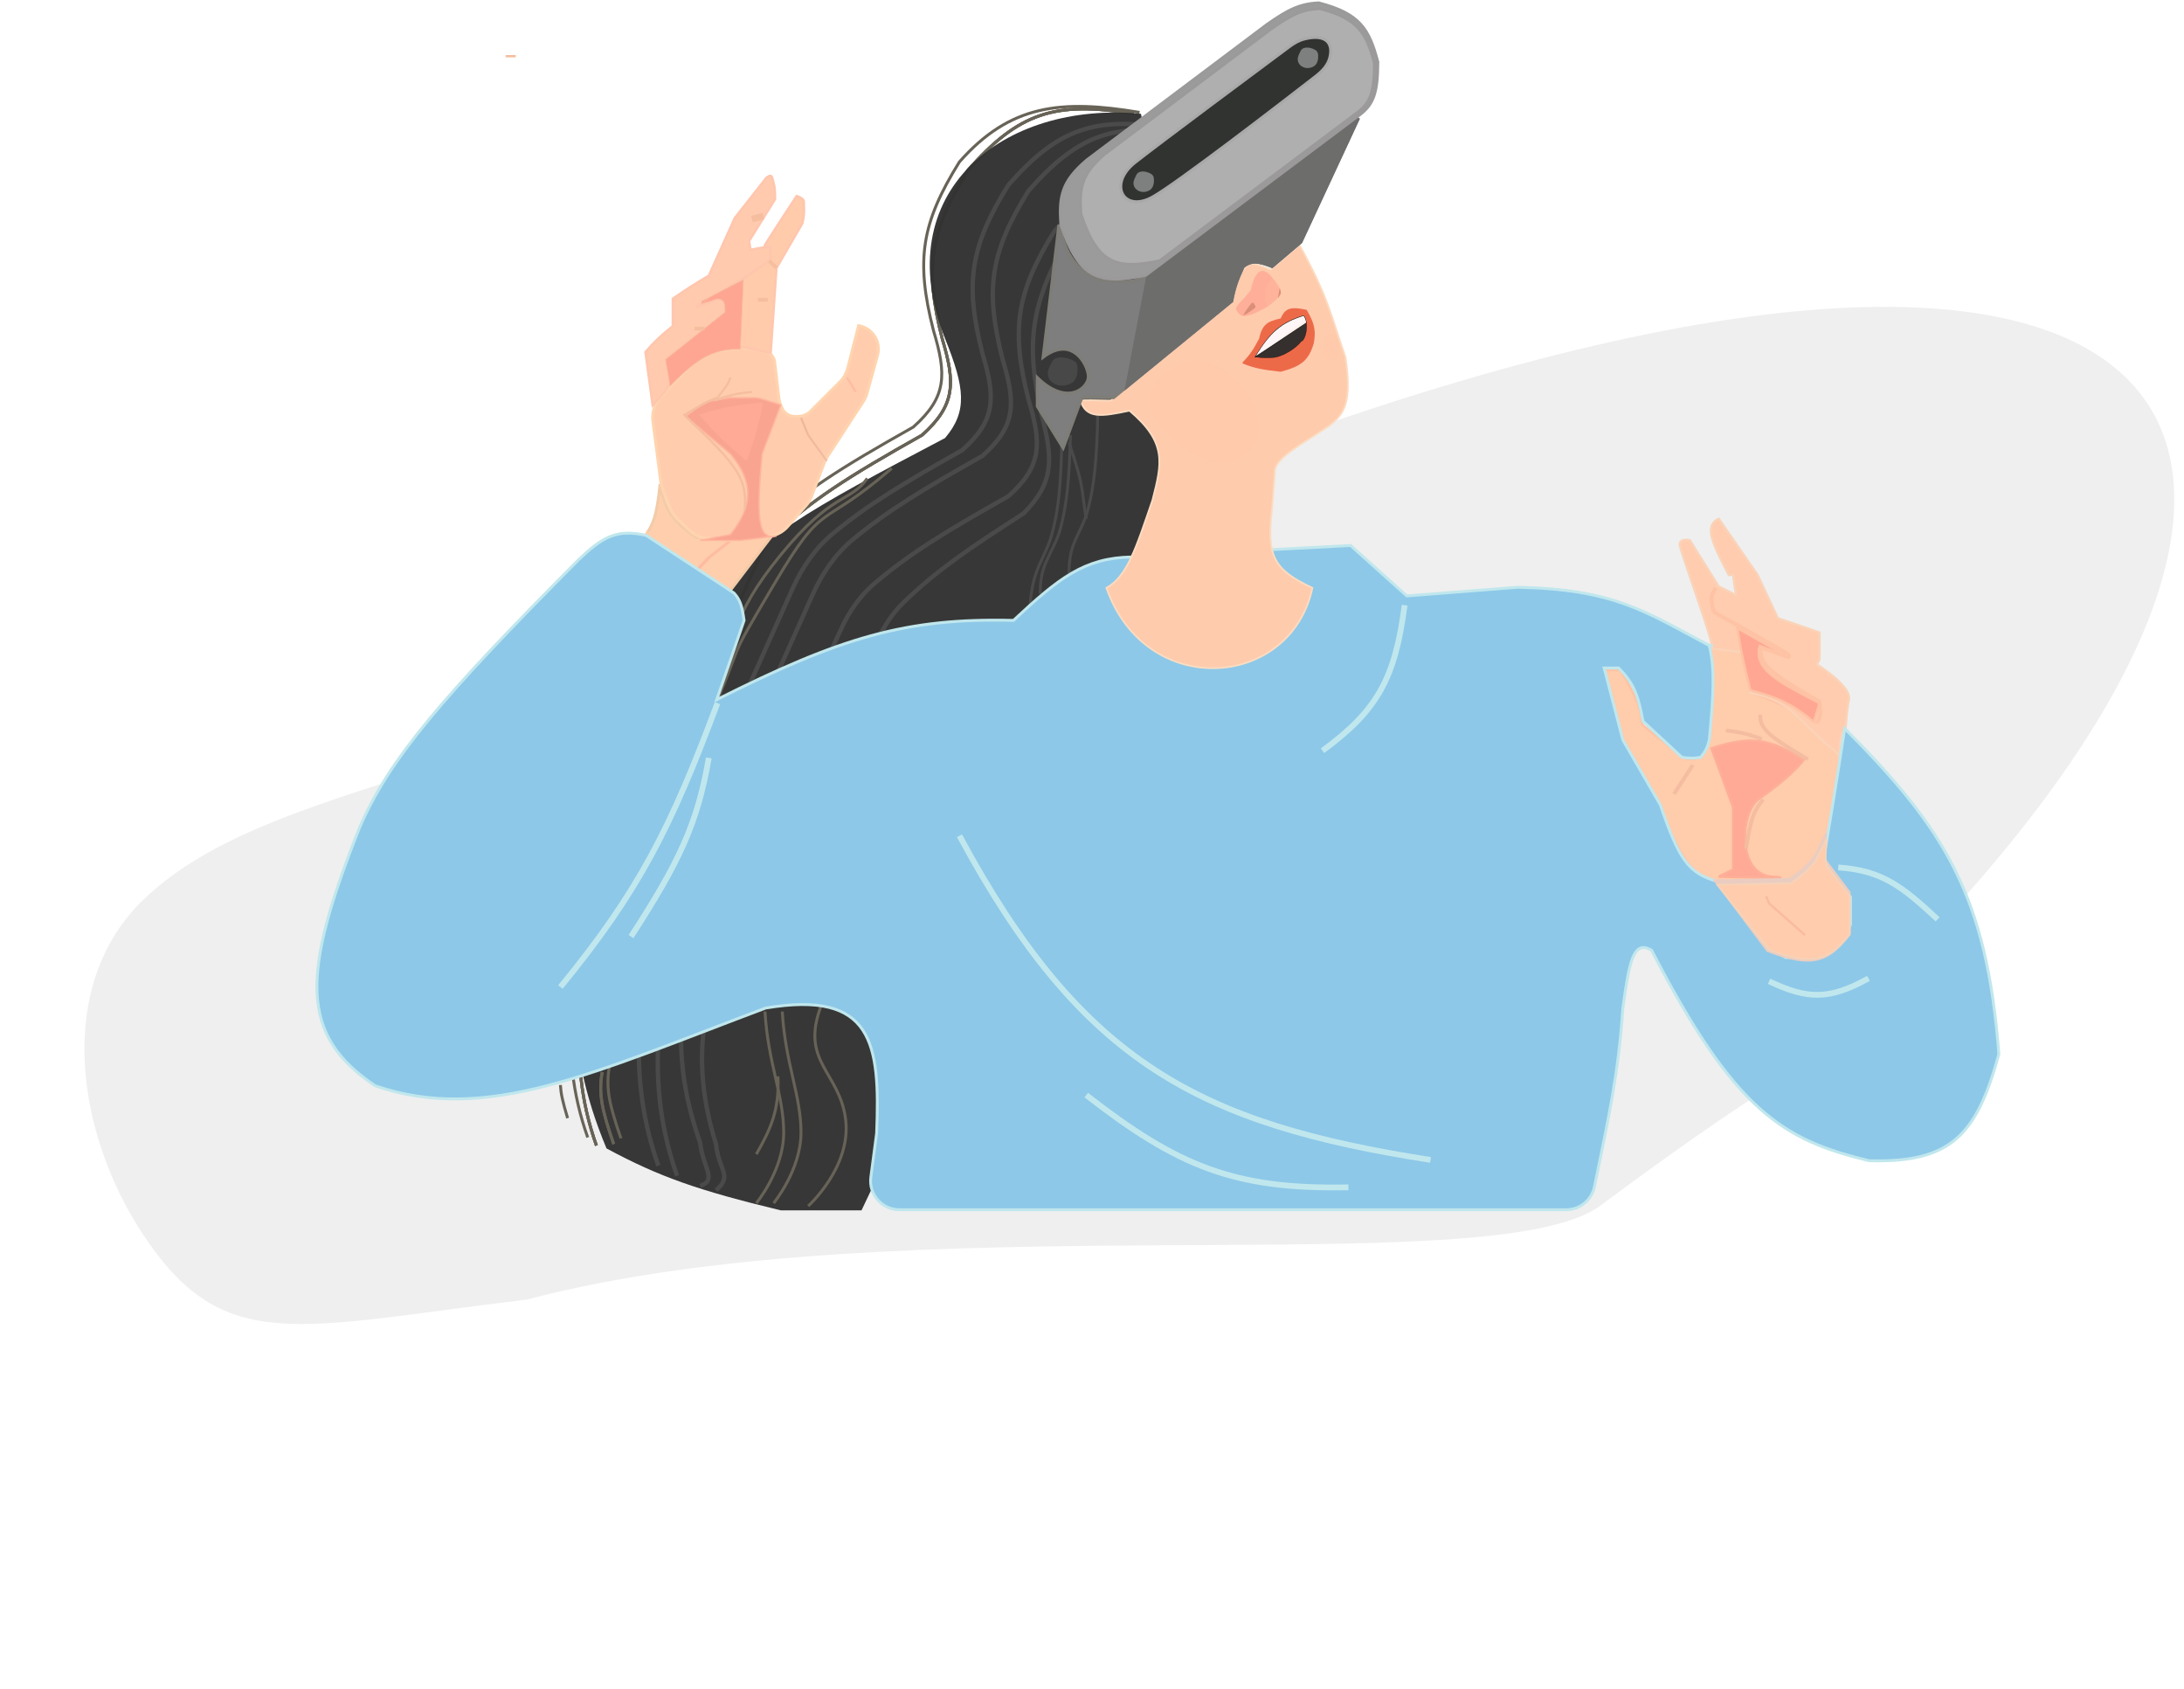 <?xml version="1.0" encoding="UTF-8" standalone="no"?><svg width='758' height='586' viewBox='0 0 758 586' fill='none' xmlns='http://www.w3.org/2000/svg'>
<path d='M379.229 177.857C192.8 269.762 96.34 267.482 49.84 312.127C18.992 341.743 26.158 392.936 49.786 428.579C77.738 470.747 103.235 460.494 182.847 450.954C313.057 416.57 518.269 445.95 555.424 418.357C688.205 319.748 615.095 400.054 671.056 323.036C842.038 140.507 753.47 23.946 379.229 177.857Z' fill='#D9D9D9' fill-opacity='0.42'/>
<path d='M393.5 39.5C366.196 34.924 353.558 39.089 336 59C322.816 80.242 320.746 93.026 327 117.5C331.566 132.723 331.735 140.557 320 151C294.581 165.322 281.526 173.388 266 188C226.688 277.408 185.319 336.557 207 397.5' stroke='#686357' stroke-width='1.013'/>
<path d='M393.5 39.5C366.196 34.924 353.558 39.089 336 59C322.816 80.242 320.746 93.026 327 117.5C331.566 132.723 331.735 140.557 320 151C294.581 165.322 281.526 173.388 266 188C226.688 277.408 185.319 336.557 207 397.5' stroke='#686357' stroke-width='1.013'/>
<path d='M393.5 39.5C366.196 34.924 353.558 39.089 336 59C322.816 80.242 320.746 93.026 327 117.5C331.566 132.723 331.735 140.557 320 151C294.581 165.322 281.526 173.388 266 188C226.688 277.408 185.319 336.557 207 397.5' stroke='#686357' stroke-width='1.013'/>
<path d='M395.5 39C368.196 34.424 350.534 36.277 332.977 56.187C319.792 77.429 317.723 90.214 323.977 114.687C328.543 129.911 328.712 137.744 316.977 148.187C291.557 162.51 278.502 170.575 262.977 185.187C223.665 274.596 182.295 333.744 203.977 394.687' stroke='#686357' stroke-width='1.013'/>
<path d='M328 117.5C307.846 66.719 348.25 34.896 396 39.5L420.5 164L299 420H271C242.393 413.081 228.912 408.441 210.5 398.5C178.732 322.773 223.821 280.524 253.5 205C257.501 189.451 281.96 176.175 328 152C335.863 142.702 334.89 134.63 328 117.5Z' fill='#323232' fill-opacity='0.97'/>
<path d='M407.477 44.687C380.172 40.111 367.534 44.277 349.977 64.187C336.792 85.429 334.723 98.214 340.977 122.687C345.543 137.911 345.712 145.744 333.977 156.187C313.644 167.643 301.223 175.096 289.12 185.099C282.91 190.231 278.305 197.008 275.028 204.368C237.904 287.746 207.734 346.131 228.5 404.5' stroke='#494A49' stroke-width='1.5'/>
<path d='M414.477 46.687C387.172 42.111 374.534 46.277 356.977 66.187C343.792 87.429 341.723 100.214 347.977 124.687C352.543 139.911 352.712 147.744 340.977 158.187C320.644 169.643 308.223 177.096 296.12 187.099C289.91 192.231 285.305 199.007 282.029 206.367C244.865 289.866 214.234 349.63 235 408' stroke='#494A49' stroke-width='1.5'/>
<path d='M421 64.716C396.58 60.062 385.278 64.299 369.575 84.553C357.784 106.162 355.934 119.167 361.526 144.063C365.61 159.549 365.761 167.518 355.266 178.141C336.302 190.295 325.033 198.02 313.758 208.875C309.151 213.31 305.811 218.868 303.386 224.785C268.999 308.68 229.764 337.099 248.5 397C249.346 405.968 254.5 408 248.5 413' stroke='#494A49' stroke-width='1.5'/>
<path d='M301 166C295 174.5 289 170.5 271 192.5C253 214.5 256.269 220.594 243 250' stroke='#686357' stroke-width='1.013'/>
<path d='M309.5 162.5C284 184.5 286.5 172.5 268.5 203C250.5 233.5 260.227 217.299 245.5 251' stroke='#686357' stroke-width='1.013'/>
<path d='M209 372C207.612 379.812 209.11 385.696 213 397' stroke='#686357' stroke-width='1.013'/>
<path d='M423.476 60.687C396.172 56.111 383.534 60.277 365.976 80.187C352.792 101.429 350.723 114.214 356.977 138.687C361.543 153.911 361.712 161.744 349.977 172.187C328.77 184.136 316.169 191.73 303.559 202.404C298.435 206.741 294.595 212.377 291.818 218.49C254.233 301.243 222.086 337.715 243 396.5C243.946 405.316 249.086 409.457 243 411.5' stroke='#494A49' stroke-width='1.5'/>
<path d='M209 372C207.612 379.812 209.11 385.696 213 397' stroke='#686357' stroke-width='1.013'/>
<path d='M211.507 370C210.12 377.812 211.618 383.696 215.507 395' stroke='#686357' stroke-width='1.013'/>
<path d='M271.5 351C272.518 368.869 278 380 278 393C278 406 268.5 417.5 268.5 417.5' stroke='#686357' stroke-width='1.013'/>
<path d='M265.5 351C266.518 368.869 272 380 272 393C272 406 262.5 417.5 262.5 417.5' stroke='#686357' stroke-width='1.013'/>
<path d='M285 349C277.5 368.5 291.5 372 293.5 388.5C295.5 405 280.5 418.5 280.5 418.5' stroke='#686357' stroke-width='1.013'/>
<path d='M270 373.5C270.53 384.892 267.641 391.552 262.5 400.5' stroke='#686357' stroke-width='1.013'/>
<path d='M371.5 151C371.158 166.345 370.252 175.22 367.964 183.695C366.821 187.928 364.434 191.69 362.756 195.741C361.533 198.69 361.086 201.667 361 206' stroke='#494A49' stroke-width='1.013'/>
<path d='M381 144C380.672 159.442 379.8 168.332 377.591 176.855C376.522 180.976 374.3 184.679 372.716 188.631C371.519 191.617 371.083 194.614 371 199' stroke='#494A49' stroke-width='1.013'/>
<path d='M371 153.5C376.5 170 375 168 377 180' stroke='#494A49' stroke-width='1.013'/>
<path d='M368.5 154C368.159 169.286 367.259 177.514 364.99 185.702C363.819 189.928 361.535 193.756 359.967 197.851C358.34 202.1 357.593 206.79 357.5 211.5' stroke='#494A49' stroke-width='1.013'/>
<path d='M224.589 208C218.135 199.928 218.816 194.795 224.589 185C226.357 182 227.875 180.118 229.089 168C230.678 177.03 233.563 181.001 241.589 186.5C255.931 186.651 261.722 186.305 268.589 185L251.089 208C240.738 214.254 234.94 214.152 224.589 208Z' fill='#FFCFAD' stroke='#F3CBA8'/>
<path d='M224.589 207.96C218.135 199.888 218.816 194.755 224.589 184.96L236 212.5C232.552 212.091 228.98 210.57 224.589 207.96Z' fill='#FFC9B0' stroke='#FFCCAC'/>
<path d='M253 188L246 193.5L237 203' stroke='#F9B39A' stroke-width='0.5'/>
<path d='M252.5 188L245.5 193.5L237 202.5' stroke='#FFBFA5' stroke-width='0.5'/>
<path d='M253.5 188L246.5 193.5L238 202.5' stroke='#FFBFA5' stroke-width='0.5'/>
<path d='M226.589 146.041L229.337 167.246C229.445 168.079 229.658 168.895 229.97 169.674L232.682 176.456C233.221 177.802 234.046 179.016 235.101 180.012L239.458 184.127C241.404 185.965 244.006 186.946 246.681 186.851L266.179 186.154C268.936 186.056 271.53 184.822 273.347 182.746L279.814 175.355C280.598 174.459 281.216 173.43 281.639 172.317L286.118 160.507C286.372 159.838 286.697 159.197 287.088 158.597L299.655 139.298C300.215 138.438 300.639 137.496 300.913 136.507L304.568 123.294C305.868 118.593 302.811 113.802 298 113L294.181 127.852C293.735 129.586 292.832 131.168 291.567 132.433L281.311 142.689C281.104 142.896 280.883 143.088 280.649 143.264C279.578 144.066 278.277 144.5 276.939 144.5H275.845C274.965 144.5 274.101 144.261 273.347 143.808C272.471 143.283 271.784 142.495 271.381 141.557L270.964 140.583C270.656 139.865 270.454 139.106 270.362 138.33L268.855 125.521C268.645 123.731 267.277 122.296 265.5 122L259.149 120.809C258.057 120.604 256.939 120.583 255.841 120.746L247.269 122.016C245.146 122.33 243.181 123.319 241.663 124.837L234.5 132L229.053 138.088C227.115 140.254 226.215 143.158 226.589 146.041Z' fill='#FFCDAE' stroke='#FFD4AF'/>
<path d='M271 140.5L264.5 157.5C262.54 178.809 263.056 186.202 268.106 186.167L269.5 186C269.001 186.107 268.537 186.164 268.106 186.167L257 187.5H243L253.5 185.5C261.716 175.269 261.351 166.785 253.5 157.5L238 144.5L242.516 141.026C243.819 140.024 245.348 139.359 246.969 139.088L253.5 138H261.474C262.485 138 263.491 138.153 264.457 138.455L271 140.5Z' fill='#F9A491' stroke='#FFB59D' stroke-width='0.5'/>
<path d='M264.5 140C255.437 140.758 250.714 141.61 243 144C249.621 151.402 253.062 154.568 259 159.5C261.922 151.717 263.093 147.456 264.5 140Z' fill='#FFAA96' stroke='#FFAA96' stroke-width='0.5'/>
<path d='M261 136C255.756 136.498 252.911 137.141 248 139' stroke='#F5BE9F' stroke-width='0.8'/>
<path d='M265 121.5C261 120 260.5 119 257 120.5' stroke='#F5BE9F' stroke-width='0.8'/>
<path d='M231 126H227.5' stroke='#F5BE9F' stroke-width='0.2'/>
<path d='M253.5 131C252.602 133.848 251.26 134.991 249 138C244.906 139.376 242.149 141.271 237.5 144C257.012 162.569 259.089 166.049 258.5 177' stroke='#F5BE9F' stroke-width='0.8'/>
<path d='M294 131L297 136' stroke='#FFBCA4' stroke-width='0.8'/>
<path d='M278 145L280.5 151L287 160' stroke='url(#paint0_linear_31_10)' stroke-width='0.7'/>
<path d='M224 122.149L226.5 140.649C230.745 136.086 232.347 134.118 232.5 132.649L231.5 124.149C235.429 121.251 237.845 119.436 243.5 115C248.874 110.779 252 108.5 251.5 107.649C251.718 105.112 251.409 104.111 249.5 103.649L242 106.649V106L247.5 103.129L267 90.649C268.06 87.855 268.489 86.385 266 85.649L260.5 86.649L260 83.649L269 69.149C268.964 66.534 269.102 65.209 268 61.649C267.638 60.809 267.225 60.758 266 61.649L255 75.649L246 95.649C241.293 98.423 238.576 100.134 233.5 103.649V113.149C228.972 116.753 227.004 118.712 224 122.149Z' fill='#FFCAAE' stroke='#FFC6AE' stroke-width='0.8'/>
<path d='M276.5 68C276.5 68 266 84 265.5 85C265 86 266.799 85.592 267.5 85.5C267.511 88.149 267.508 88.927 267.5 90L258 97L256 120L267.5 122.5L269.5 93L278.5 77.5C279.05 75.095 279.179 73.58 279 70.5C279.097 69.408 278.77 68.839 276.5 68Z' fill='#FFCBAB' stroke='#FFC6AE' stroke-width='0.8'/>
<path d='M263 104H266.5' stroke='#F5BE9F' stroke-width='1.3'/>
<path d='M267 90.5L269.5 93' stroke='#F5BE9F' stroke-width='1.3'/>
<path d='M258 97L256.941 121.153C248.471 121.153 242.902 123.196 232.588 134L231 124.75L251.647 108.306C251.653 105.398 251.542 103.89 249 103.681L243.5 105.5V104.5L246.5 103L258 97Z' fill='#FFA693'/>
<path d='M243.5 105.5L249 103.681C251.542 103.89 251.653 105.398 251.647 108.306L231 124.75L232.588 134C242.902 123.196 248.471 121.153 256.941 121.153L258 97L246.5 103M243.5 105.5V104.5L246.5 103M243.5 105.5L246.5 103' stroke='#F5BE9F' stroke-width='0.2'/>
<path d='M261 76L265 75' stroke='#F5BE9F' stroke-width='2.3'/>
<path d='M241 114H244.5' stroke='#F5BE9F' stroke-width='1.3'/>
<path d='M194.5 376.5C194.696 379.516 195.171 381.9 197 388' stroke='#686357' stroke-width='1.013'/>
<path d='M605.327 226L591.5 223.5C591.261 238.194 594.723 246.396 593 254C592.103 260.765 590.734 264.894 584.327 263L570 251.5L569.996 251.47C569.276 245.996 568.903 243.159 562.327 232.5H557.5C554 232.5 561.956 250.334 563.827 258.5L575.327 278.5C583.322 298.078 587.812 304.182 595.827 307C604.449 306.759 609.812 306.685 623.327 307C628.827 300.434 631.291 297.02 634.327 291.5L639.327 263C631.144 252.01 625.295 246.557 608.327 240.5L605.327 226Z' fill='#FFCCAC' stroke='#FEC2A4' stroke-width='0.8'/>
<path d='M626 263.707C614.469 256.331 607.521 255.103 594 259.707L601.5 280.207V301.707L596.5 304.207C596.5 304.207 627.198 305.121 615 304.207C602.802 303.293 603.868 281.83 610.5 277.207C617.132 272.584 623.102 267.552 626 263.707Z' fill='#FFA997' stroke='#FEAF98' stroke-width='0.8'/>
<path d='M599 253.5C604.454 254.067 607.123 254.795 611.5 256.5' stroke='#F4BCA0' stroke-width='1.3'/>
<path d='M611 248C610.225 253.297 616.543 256.973 627.5 263.5' stroke='#F4BCA0' stroke-width='1.3'/>
<path d='M587.5 265.5L581 275.5' stroke='#F4BCA0' stroke-width='1.3'/>
<path d='M612 277.5C608.399 281.268 607.366 285.631 606 294.5' stroke='#F4BCA0' stroke-width='1.3'/>
<path d='M594.176 225.023C594.135 225.057 594.077 225.05 594 225L594.176 225.023C595.341 224.082 583.164 191.432 583.005 189C582.84 186.481 587.174 187.593 586.505 187.5L596.505 203.5L602.505 206.5L601.505 199.5H600.005C594.255 188.465 591.354 182.531 596.505 180L610.005 199.5L617.005 214.5L631.505 219.5V226.5C631.505 229.5 631.505 229 630.5 230.5C640.68 237.246 642.524 241.202 641.505 243.5C641.004 247.057 640.775 249.125 640.505 253C638.55 254.056 638.375 258.598 638.5 262.5C636.113 259.354 633.537 258.425 630.005 254.5C622.262 247.519 619.201 242.389 607.505 240.5L605.5 226.5L594.176 225.023Z' fill='#FFCCAF'/>
<path d='M594 225C596.224 226.447 583.169 191.519 583.005 189C582.84 186.481 587.174 187.593 586.505 187.5L596.505 203.5L602.505 206.5L601.505 199.5H600.005C594.255 188.465 591.354 182.531 596.505 180L610.005 199.5L617.005 214.5L631.505 219.5C631.505 223.5 631.505 226.5 631.505 226.5C631.505 229.5 631.505 229 630.5 230.5C640.68 237.246 642.524 241.202 641.505 243.5C641.004 247.057 640.775 249.125 640.505 253C638.55 254.056 638.375 258.598 638.5 262.5C636.113 259.354 633.537 258.425 630.005 254.5C622.262 247.519 619.201 242.389 607.505 240.5L605.5 226.5L594 225Z' stroke='#FAD3B8' stroke-width='0.8'/>
<path d='M607.5 239.5C605.091 230.112 604.137 225.45 603 218L619 227L610.5 225C609.318 232.646 617.443 236.721 631.5 244L629.5 250.5C621.953 244.115 616.948 242.083 607.5 239.5Z' fill='#FFA792' stroke='#FEC2A4' stroke-width='0.8'/>
<path d='M595.5 204C593.804 206.579 593.477 208.331 595 212.5C595 212.5 619.5 226 620.5 227C621.5 228 620.5 228 620.5 228L611 224.5C610.785 230.465 614.477 232.757 620.5 237L631.5 243.5C631.996 247.158 631.968 248.957 630.5 251' stroke='#FEC2A4' stroke-width='1.3'/>
<path d='M200.749 194.283C209.082 186.319 214.045 183.458 224.249 185.783L254.749 205.783C256.687 207.931 257.508 209.86 258.249 215.283L248.749 242.783C291.681 221.207 314.447 214.329 351.749 215.283C367.418 200.669 376.265 193.575 392.749 193.283L468.749 189.283L488.249 206.783L526.749 203.783C560.324 204.448 570.915 212.196 593.249 224C595.271 232.23 594.689 241.246 593.249 256.783C592.47 259.762 591.955 260.603 590.249 262.783C587.985 263.18 586.592 263.22 583.749 262.783L570.249 250.283C568.637 242.213 567.693 237.708 561.749 231.783H556.749L563.249 256.783L576.249 279.283C582.676 298.038 585.879 302.916 595.749 305.783C606.157 319.96 611.803 327.211 619.749 332.283C633.502 332.326 638.5 329.866 642.249 320.783V311.283L632.749 299.283C635.494 282.901 637.058 273.474 640.249 252.783C675.187 287.88 689.503 310.946 693.749 365.783C685.973 394.079 677.06 403.512 648.749 402.783C618.764 395.571 602.093 385.589 573.249 329.783C566.871 325.878 565.431 333.805 563.249 349.783C561.763 372.271 558.28 388.038 553.389 411.767C552.428 416.427 548.329 419.783 543.571 419.783H312.157C306.114 419.783 301.452 414.464 302.243 408.473L304.249 393.283C305.535 361.861 302.935 343.577 265.749 349.783C205.584 372.402 168.894 390.01 130.249 376.783C103.781 359.091 104.668 338.011 124.749 287.283C135.074 263.271 153.677 241.66 200.749 194.283Z' fill='#8DC8E8'/>
<path d='M593.249 224C595.271 232.23 594.689 241.246 593.249 256.783C592.47 259.762 591.955 260.603 590.249 262.783C587.985 263.18 586.592 263.22 583.749 262.783L570.249 250.283C568.637 242.213 567.693 237.708 561.749 231.783H556.749L563.249 256.783L576.249 279.283C582.676 298.038 585.879 302.916 595.749 305.783C606.157 319.96 611.803 327.211 619.749 332.283C633.502 332.326 638.5 329.866 642.249 320.783V311.283L632.749 299.283C635.494 282.901 637.058 273.474 640.249 252.783C675.187 287.88 689.503 310.946 693.749 365.783C685.973 394.079 677.06 403.512 648.749 402.783C618.764 395.571 602.093 385.589 573.249 329.783C566.871 325.878 565.431 333.805 563.249 349.783C561.763 372.271 558.28 388.038 553.389 411.767C552.428 416.427 548.329 419.783 543.571 419.783H312.157C306.114 419.783 301.452 414.464 302.243 408.473L304.249 393.283C305.535 361.861 302.935 343.577 265.749 349.783C205.584 372.402 168.894 390.01 130.249 376.783C103.781 359.091 104.668 338.011 124.749 287.283C135.074 263.271 153.677 241.66 200.749 194.283C209.082 186.319 214.045 183.458 224.249 185.783L254.749 205.783C256.687 207.931 257.508 209.86 258.249 215.283L248.749 242.783C291.681 221.207 314.447 214.329 351.749 215.283C367.418 200.669 376.265 193.575 392.749 193.283L468.749 189.283L488.249 206.783L526.749 203.783C560.324 204.448 570.915 212.196 593.249 224ZM593.249 224H594.5' stroke='#C0E7ED'/>
<path d='M249 244C233.087 286.627 222.059 308.894 194.5 342.5' stroke='#C0E7ED' stroke-width='2'/>
<path d='M246 263C242.114 285.854 235.502 299.57 219 325' stroke='#C0E7ED' stroke-width='2'/>
<path d='M333 290C375.5 369 416.5 390 496.5 402.5' stroke='#C0E7ED' stroke-width='2'/>
<path d='M377 380C408.768 404.701 428.352 412.811 468 412' stroke='#C0E7ED' stroke-width='2'/>
<path d='M487.5 210C484.22 235.166 478.256 246.417 459 260.5' stroke='#C0E7ED' stroke-width='2'/>
<path d='M638 301C653.361 302.043 660.356 307.756 672.5 319' stroke='#C0E7ED' stroke-width='2'/>
<path d='M614 340.5C627.463 346.93 635.016 346.953 648.5 339.5' stroke='#C0E7ED' stroke-width='2'/>
<path d='M613.391 330L595 305.467L621.054 304.953C624.948 302.402 626.773 300.642 629.739 297.234C631.613 293.526 632.5 291.739 633.826 289C633.283 295.281 633.275 297.461 633.826 298.777L642 309.611V324.339C634.753 333.526 629.321 336.242 613.391 330Z' fill='#EACDC0' stroke='#EACDC0' stroke-width='0.6'/>
<path d='M614 329.5L596 307L621.5 306.5C625.311 304.022 627.097 302.311 630 299C631.834 295.398 632.702 293.662 634 291C633.469 297.102 633.461 299.221 634 300.5L642 311.026V324C634.907 332.926 629.591 335.564 614 329.5Z' fill='#FFCCAD' stroke='#F6D3B8' stroke-width='0.6'/>
<path d='M613 311L614 313.5L626.5 324.5' stroke='#FABB9F' stroke-width='0.8'/>
<path d='M392 142.5C382.015 144.644 376.989 145.247 375 139C376.355 138.807 379.917 138.896 385.5 139L426.5 105.5C428.828 98.586 430.079 94.279 433 92C435.105 90.818 437.431 92.143 441 93.5L451 85C461.208 103.49 462.029 109.821 467 124C468.984 138.25 467.492 143.297 461 148C452.76 153.609 442.544 158.797 442.5 163.5L441.5 176.5C439.456 193.14 442.183 197.717 455.5 204C448.013 239.275 397.644 242.984 384 204C391.179 200.106 394.3 190.135 400 173.5L400.044 173.326C403.266 160.711 405.086 153.584 392 142.5Z' fill='#FFCBAD' stroke='#FBDCC1' stroke-width='0.6'/>
<path d='M434.095 100.6C431.922 103.888 428.373 106.155 429.095 107.6C429.818 109.044 431.095 109.6 431.095 109.6C433.193 109.793 435.127 109.053 439.595 106.6C443.78 103.521 444.753 102.211 444.095 100.6C444.095 100.6 445.588 102.315 442.095 97.1C438.603 91.884 435.607 93.382 434.095 100.6Z' fill='#FFA391' fill-opacity='0.7'/>
<path d='M444.346 100.5C444.346 100.5 445.839 102.215 442.346 97C439.251 97 438.036 102.719 439.846 106.5C444.031 103.421 445.004 102.111 444.346 100.5Z' fill='#FFB49D' fill-opacity='0.67'/>
<path d='M444.472 101C444.807 101.82 444.219 102.563 443.5 103.5L444.126 100L444.472 101L444.784 101.266C444.742 101.31 444.472 101 444.472 101Z' fill='#CE836C' fill-opacity='0.72'/>
<path d='M434.385 105.208C433.519 106.234 431.99 108.158 431.5 109.5C432.986 108.822 434.787 107.463 435.585 106.833C435.812 106.655 435.827 106.326 435.656 106.094C435.502 105.883 435.381 105.666 435.274 105.398C435.126 105.026 434.644 104.902 434.385 105.208Z' fill='#CE836C' fill-opacity='0.72'/>
<path d='M436.981 117.536C435.043 121.274 433.764 123.164 431.312 125.682C431.164 125.835 431.214 126.09 431.41 126.17C435.246 127.741 438.285 128.345 444.444 128.994C444.48 128.998 444.519 128.995 444.555 128.985C451.312 127.164 454.209 125.322 456 119C456.651 115.005 456.484 112.6 453.569 107.617C453.526 107.543 453.451 107.49 453.367 107.473C448.484 106.492 446.139 106.59 444.561 110.353C444.523 110.443 444.442 110.513 444.346 110.535C440.249 111.476 438.103 112.298 437.009 117.459C437.003 117.485 436.993 117.512 436.981 117.536Z' fill='#ED6A49'/>
<path d='M451.5 118.5C451.352 119.052 447.449 122.957 442.5 124C439.771 124.239 438.28 124.169 435.674 123.883L435.5 124L435.641 123.88C440.997 114.971 444.74 111.962 452.5 109.5C452.976 110.206 453.259 111.079 453.391 112C453.807 114.898 452.732 118.282 451.5 118.5Z' fill='#35302E'/>
<path d='M435.641 123.88L435.5 124L453.391 112M435.641 123.88C440.997 114.971 444.74 111.962 452.5 109.5C452.976 110.206 453.259 111.079 453.391 112M435.641 123.88C438.267 124.168 439.759 124.24 442.5 124C447.449 122.957 451.352 119.052 451.5 118.5C452.732 118.282 453.807 114.898 453.391 112' stroke='black' stroke-width='0.1'/>
<path d='M435.5 124L436 123.5L453.391 112C453.259 111.079 452.976 110.206 452.5 109.5C444.74 111.962 440.856 115.091 435.5 124Z' fill='#FFF7F7' stroke='black' stroke-width='0.1'/>
<path d='M453 112L436 123.5L453 111C453.18 111.47 452.925 111.477 453 112Z' fill='#FEF1EA'/>
<path d='M409.687 126.509C405.506 128.673 402.818 130.686 400.884 133.252C398.968 135.794 398.707 139.212 399.751 142.22C402.393 149.841 407.581 154.2 418.343 159.322C420.725 160.455 423.402 161.004 425.968 160.393C431.876 158.986 436.468 155.428 437 150C437.573 144.153 433.579 132.325 420.487 126.094C417.063 124.465 413.054 124.766 409.687 126.509Z' fill='#FFBAA2' fill-opacity='0.14'/>
<path d='M460.285 116.816C460.197 116.988 460.112 117.163 460.031 117.341C459.101 119.378 458.51 122.51 459.973 124.205C460.683 125.028 462.114 125.445 463.075 124.938C464.015 124.442 464.942 123.685 464.993 122.919C465.05 122.073 464.697 118.96 463.757 116.734C463.051 115.06 461.112 115.199 460.285 116.816Z' fill='#FFBAA2' fill-opacity='0.14'/>
<path d='M175.5 19.5H179' stroke='#F5BE9F' stroke-width='0.8'/>
<path d='M360 141L369 155.5L375.5 138H386.5L427.5 104.5C428.396 99.791 429.291 97.159 431.5 92.5C434.443 90.292 436.786 90.645 441.5 92.5L451.5 84L471.5 41L398.5 95C395.266 97.687 391.781 98.263 381.5 97C373.302 93.335 370.326 89.054 367.5 78L362 124C371.272 116.987 376.194 124.838 377.272 128.361C377.498 129.098 377.724 129.867 377.723 130.638C377.715 134.734 370.298 141.062 360 131V141Z' fill='#7D7E7D' stroke='#7F7D77'/>
<path d='M471.5 41L398.5 95L391 134.323L427.5 104.5C428.396 99.791 429.291 97.159 431.5 92.5C434.443 90.292 436.786 90.645 441.5 92.5L451.5 84L471.5 41Z' fill='#6D6D6C' stroke='#6D6D6C'/>
<path d='M397.708 95.5C381.693 98.88 374.411 96.92 368.208 78C367.414 68.003 368.582 62.853 377.208 55.5L439.708 8.5C446.946 3.437 450.933 1.322 457.708 1C472.03 4.711 475.194 10.1 478.208 21.5C478.159 32.005 476.853 36.214 471.708 40L397.708 95.5Z' fill='#9B9B9C' stroke='#9B999A'/>
<path d='M402.495 90.462C387.673 93.59 380.933 91.776 375.193 74.265C374.458 65.013 375.538 60.246 383.522 53.441L441.367 9.941C448.066 5.255 451.756 3.298 458.027 3C471.282 6.435 474.21 11.423 477 21.973C476.955 31.695 475.746 35.591 470.984 39.095L402.495 90.462Z' fill='#AEAFAE' stroke='#9B999A' stroke-width='0.926'/>
<path d='M447.616 16.122C438.126 23.171 402.146 49.918 393.918 56.413C384.418 63.913 389.918 73.913 399.918 68.413C408.376 63.761 445.448 35.145 456.681 26.43C458.823 24.768 460.795 22.744 461.493 20.125C462.864 14.985 460.209 11.628 452.684 13.546C450.825 14.02 449.157 14.978 447.616 16.122Z' fill='#313331' stroke='#A9A9A9'/>
<path d='M394.172 62.356C394.368 61.908 394.589 61.429 394.834 60.924C395.609 59.331 398.377 60.114 399.464 60.924C399.827 61.194 399.945 61.652 399.976 62.103C400.039 63.032 399.977 64.684 398.884 65.481C396.306 67.187 392.933 65.188 394.172 62.356Z' fill='#7E7F7F' stroke='#7E7F7F' stroke-width='1.013'/>
<path d='M364.199 127.387C364.487 126.783 364.803 126.148 365.148 125.485C366.496 122.89 371.359 124.218 373.168 125.538C373.723 125.942 373.913 126.633 373.966 127.317C374.082 128.797 373.999 131.506 372.098 132.803C367.559 135.615 361.899 132.206 364.199 127.387Z' fill='#494849'/>
<path d='M451.172 19.356C451.368 18.908 451.589 18.429 451.834 17.924C452.609 16.331 455.377 17.114 456.464 17.924C456.827 18.194 456.945 18.652 456.976 19.103C457.039 20.032 456.977 21.684 455.884 22.481C453.306 24.187 449.933 22.188 451.172 19.356Z' fill='#7E7F7F' stroke='#7E7F7F' stroke-width='1.013'/>
<defs>
<linearGradient id='paint0_linear_31_10' x1='282.5' y1='145' x2='282.5' y2='160' gradientUnits='userSpaceOnUse'>
<stop offset='0.275' stop-color='#ECB297' stop-opacity='0.85'/>
<stop offset='1' stop-color='#ECB297' stop-opacity='0.65'/>
</linearGradient>
</defs>
</svg>
